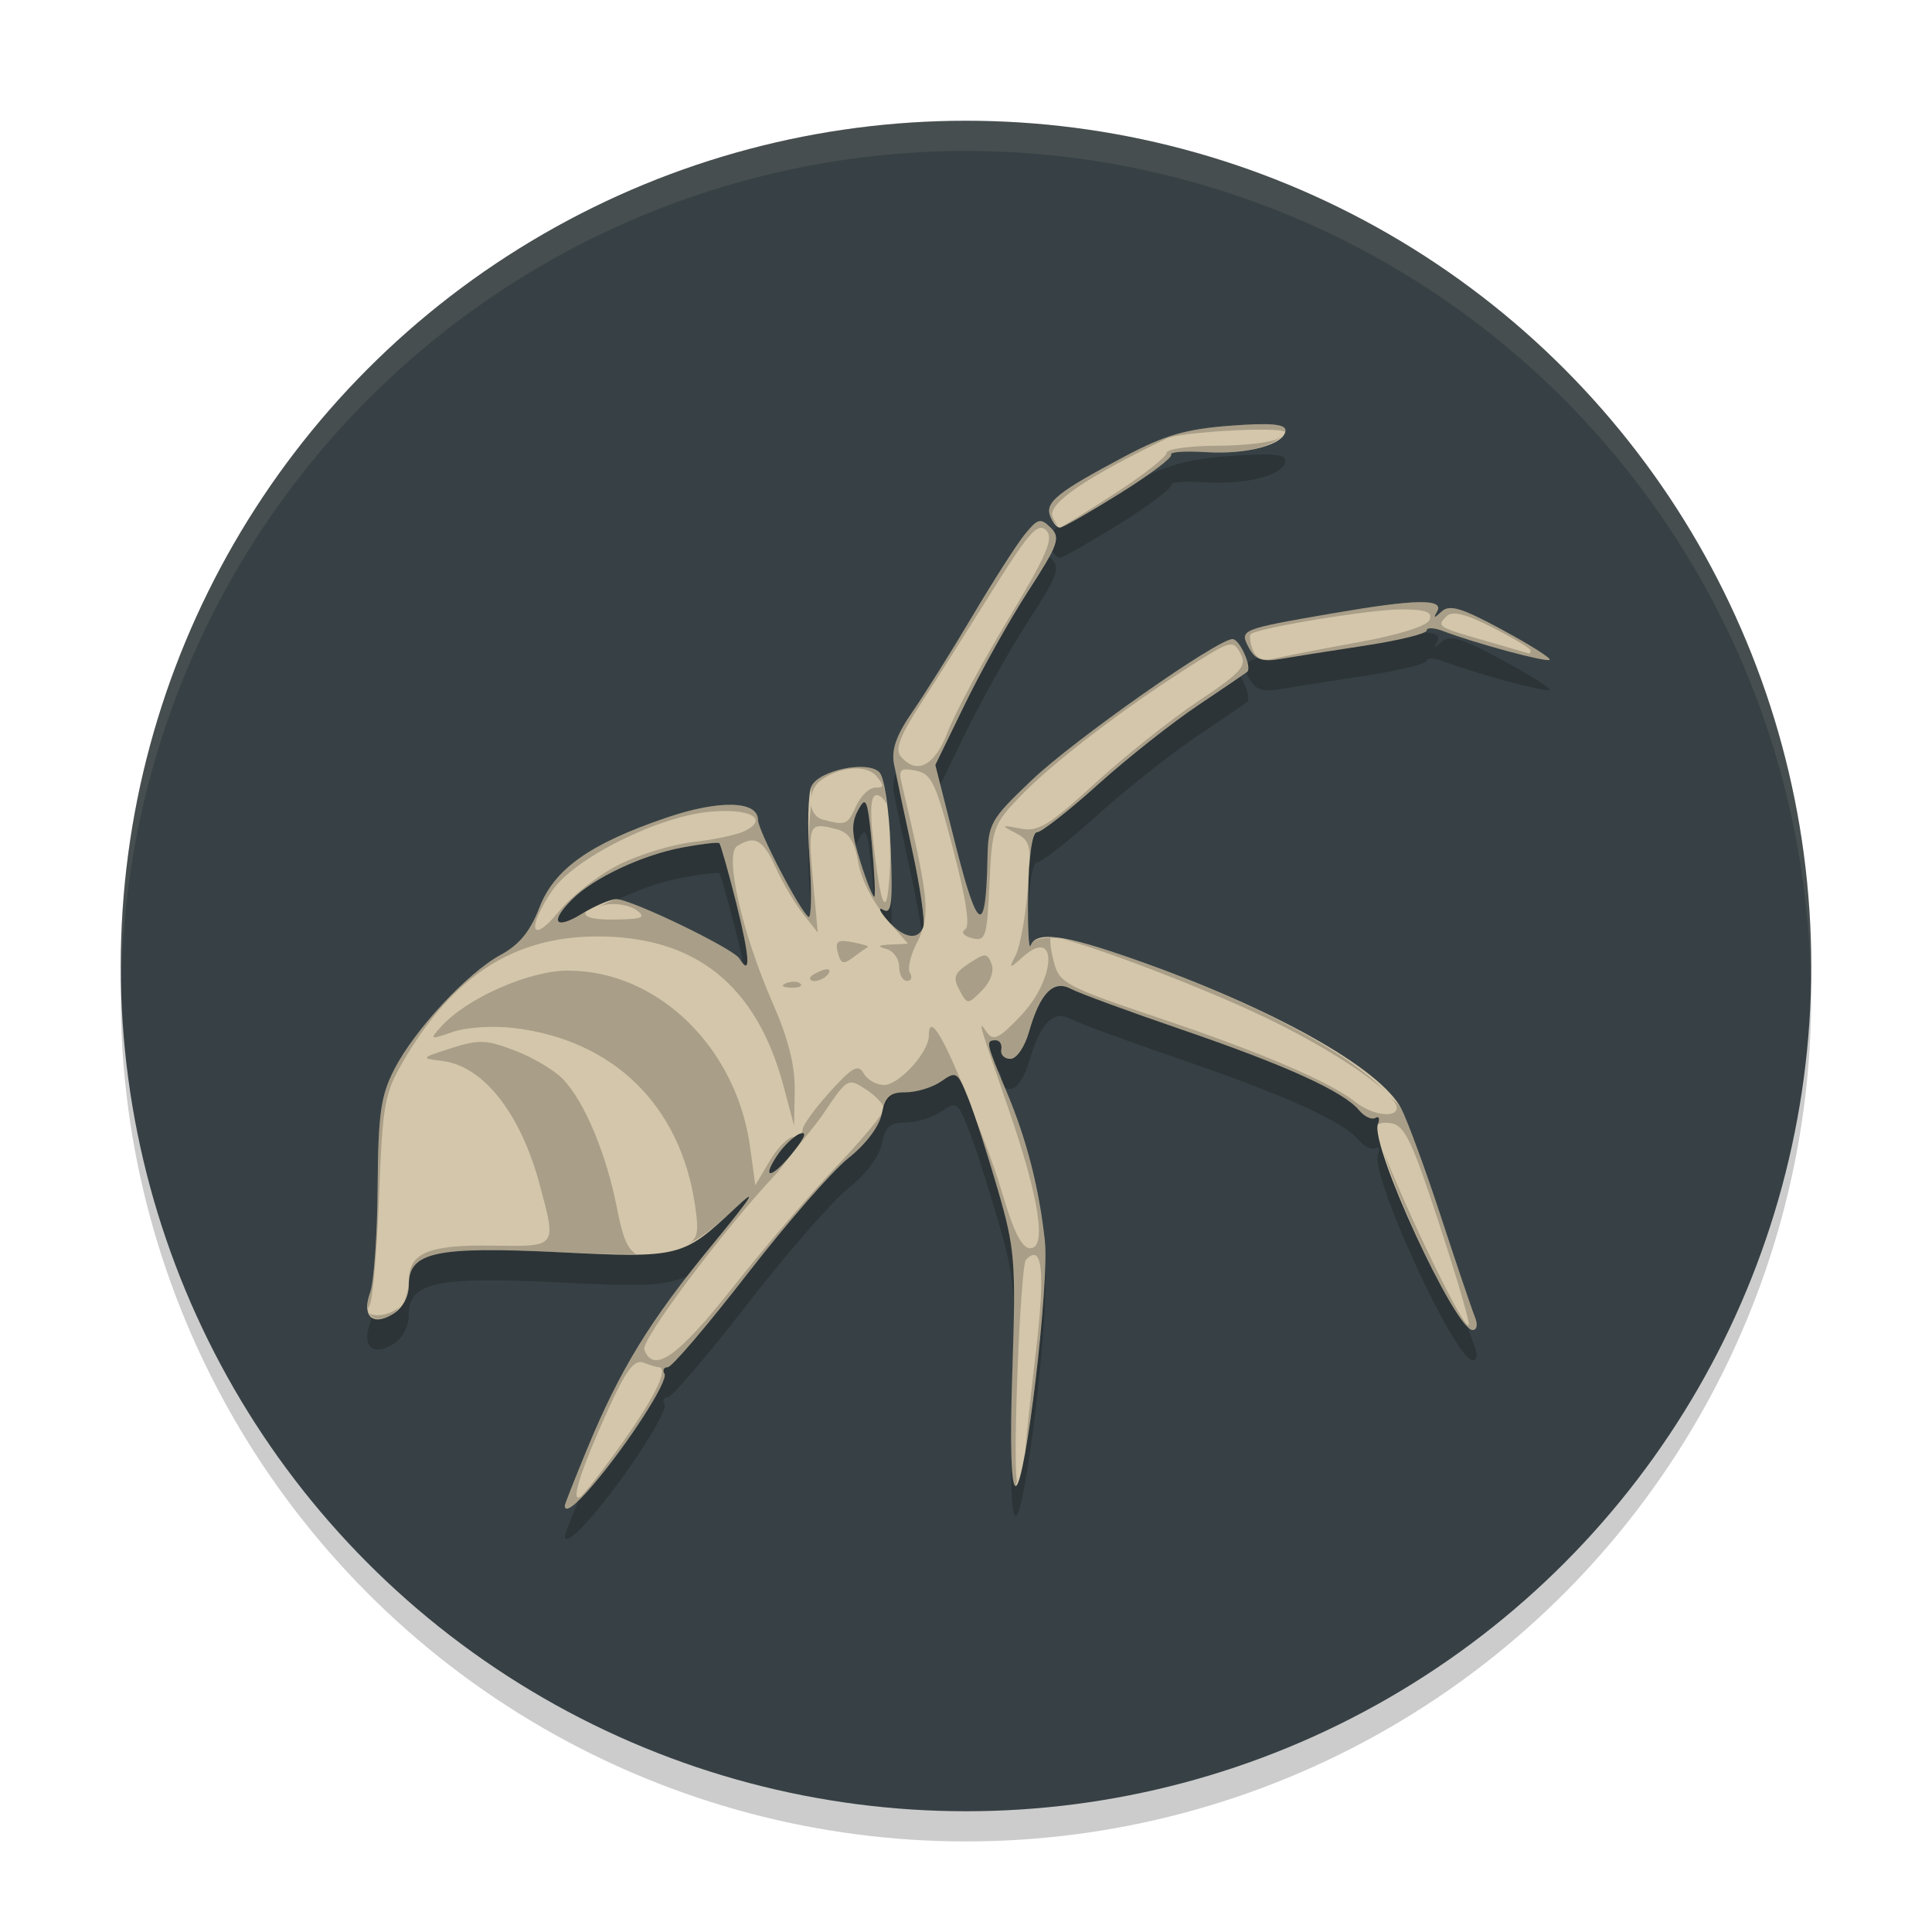 <svg width="64" height="64" version="1.1" xmlns="http://www.w3.org/2000/svg">
 <circle cx="32" cy="33" r="28" style="opacity:.2"/>
 <circle cx="32" cy="32" r="28" style="fill:#374145"/>
 <path d="m42.158 15.063c-0.294-0.024-0.751-0.009-1.408 0.041-1.469 0.111-2.166 0.313-3.507 1.025-2.212 1.175-2.631 1.509-2.454 1.969 0.08 0.21 0.227 0.383 0.321 0.383 0.094 0 0.981-0.508 1.976-1.128 0.994-0.62 1.766-1.201 1.709-1.292-0.057-0.091 0.464-0.126 1.162-0.082 1.368 0.086 2.625-0.261 2.625-0.725 0-0.103-0.13-0.167-0.424-0.191zm-7.745 3.206c-0.118 0.029-0.246 0.165-0.458 0.424-0.262 0.319-1.043 1.538-1.736 2.707-0.693 1.169-1.592 2.602-1.996 3.186-0.527 0.761-0.7 1.247-0.608 1.723 0.07 0.364 0.344 1.66 0.608 2.878 0.264 1.218 0.426 2.353 0.362 2.522-0.175 0.464-0.666 0.372-1.189-0.226-0.258-0.294-0.32-0.449-0.137-0.342 0.273 0.16 0.317-0.21 0.246-2.037-0.049-1.267-0.212-2.359-0.376-2.522-0.398-0.398-1.99-0.068-2.249 0.465-0.112 0.231-0.138 1.323-0.062 2.427 0.077 1.104 0.059 1.958-0.034 1.9-0.271-0.168-1.675-2.862-1.675-3.213 0-0.638-1.282-0.67-3.028-0.075-2.542 0.865-3.725 1.703-4.218 2.994-0.292 0.764-0.665 1.222-1.265 1.545-1.107 0.596-2.87 2.492-3.541 3.808-0.448 0.878-0.529 1.482-0.547 3.91-0.012 1.58-0.126 3.139-0.246 3.466-0.291 0.79 0.083 1.14 0.759 0.718 0.317-0.198 0.52-0.576 0.52-0.971 0-1.078 0.891-1.274 4.983-1.073 3.986 0.195 4.093 0.172 5.817-1.449 0.8-0.753 0.603-0.438-0.759 1.217-2.06 2.504-3.056 4.135-4.136 6.754-0.404 0.98-0.738 1.824-0.738 1.873 0 0.261 0.348 0.002 0.937-0.69 1.159-1.362 2.504-3.453 2.365-3.678-0.074-0.12-0.022-0.219 0.109-0.219 0.131 0 1.312-1.383 2.625-3.076 1.313-1.693 2.824-3.427 3.356-3.849 0.579-0.459 1.023-1.046 1.107-1.47 0.113-0.566 0.271-0.711 0.793-0.711 0.359 0 0.889-0.161 1.176-0.362 0.495-0.347 0.544-0.322 0.902 0.574 0.208 0.52 0.646 1.884 0.978 3.028 0.56 1.931 0.599 2.355 0.479 5.94-0.083 2.461-0.045 3.862 0.109 3.862 0.322 0 1.118-6.706 0.964-8.128-0.19-1.755-0.605-3.361-1.265-4.929-0.689-1.636-0.703-1.709-0.362-1.709 0.135 0 0.218 0.138 0.185 0.308-0.034 0.169 0.102 0.308 0.301 0.308 0.204 0 0.472-0.387 0.615-0.889 0.37-1.294 0.808-1.743 1.395-1.429 0.261 0.14 1.92 0.749 3.685 1.354 3.434 1.176 5.343 2.045 5.858 2.666 0.176 0.212 0.422 0.326 0.54 0.253 0.118-0.073 0.155 0.022 0.082 0.212-0.263 0.685 2.56 6.815 3.138 6.815 0.145 0 0.176-0.184 0.075-0.431-0.097-0.237-0.603-1.727-1.121-3.309-0.518-1.582-1.114-3.198-1.319-3.596-0.69-1.334-4.275-3.339-8.839-4.942-2.337-0.821-3.252-0.945-3.438-0.458-0.065 0.169-0.102-0.607-0.082-1.723 0.022-1.248 0.133-2.029 0.294-2.03 0.144-0.001 1.056-0.714 2.023-1.586 0.968-0.872 2.458-2.048 3.309-2.618 0.85-0.57 1.581-1.071 1.627-1.107 0.176-0.139-0.247-1.087-0.485-1.087-0.498 0-5.235 3.328-6.645 4.669-1.371 1.305-1.446 1.437-1.47 2.598-0.052 2.576-0.312 2.486-1.039-0.369l-0.69-2.728 0.984-2.023c0.541-1.112 1.485-2.799 2.099-3.746 0.996-1.539 1.072-1.762 0.738-2.092-0.166-0.164-0.272-0.241-0.39-0.212zm12.571 2.68c-0.553 0.011-1.47 0.135-2.83 0.369-3.076 0.53-3.104 0.541-2.782 1.142 0.211 0.394 0.434 0.473 1.046 0.369 0.428-0.073 1.693-0.273 2.81-0.444 1.117-0.171 2.03-0.394 2.03-0.499 0-0.105 0.249-0.096 0.554 0.021 1.052 0.404 3.426 1.044 3.521 0.95 0.052-0.052-0.659-0.501-1.579-0.998-1.337-0.722-1.736-0.843-1.996-0.602-0.257 0.239-0.288 0.237-0.15-0.007 0.118-0.21-0.069-0.312-0.622-0.301zm-18.396 6.645c0.132-0.105 0.189 0.248 0.294 1.367 0.086 0.92 0.122 1.703 0.082 1.743-0.04 0.04-0.242-0.459-0.451-1.114-0.305-0.955-0.327-1.305-0.089-1.75 0.066-0.124 0.12-0.211 0.164-0.246zm-4.758 1.34c0.043 0.043 0.298 0.94 0.561 1.989 0.452 1.807 0.487 2.454 0.103 1.832-0.209-0.338-3.592-1.97-4.081-1.969-0.191 4.93e-4 -0.709 0.224-1.148 0.492-0.886 0.54-1.063 0.263-0.314-0.485 0.712-0.712 2.325-1.469 3.644-1.716 0.639-0.119 1.194-0.187 1.237-0.144zm2.666 9.625c0.243-0.093 0.175 0.109-0.198 0.581-0.69 0.874-1.114 0.991-0.567 0.157 0.214-0.327 0.561-0.66 0.766-0.738z" style="opacity:.2"/>
 <path d="M 32,4 A 28,28 0 0 0 4,32 28,28 0 0 0 4.021,32.586 28,28 0 0 1 32,5 28,28 0 0 1 59.979,32.414 28,28 0 0 0 60,32 28,28 0 0 0 32,4 Z" style="fill:#d3c6aa;opacity:.1"/>
 <path d="m42.158 14.062c-0.294-0.024-0.751-0.009-1.408 0.041-1.469 0.111-2.166 0.313-3.507 1.025-2.212 1.175-2.631 1.509-2.454 1.969 0.08 0.21 0.227 0.383 0.321 0.383 0.094 0 0.981-0.508 1.976-1.128 0.994-0.62 1.766-1.201 1.709-1.292-0.057-0.091 0.464-0.126 1.162-0.082 1.368 0.086 2.625-0.261 2.625-0.725 0-0.103-0.13-0.167-0.424-0.191zm-7.745 3.206c-0.118 0.029-0.246 0.165-0.458 0.424-0.262 0.319-1.043 1.538-1.736 2.707-0.693 1.169-1.592 2.602-1.996 3.186-0.527 0.761-0.7 1.247-0.608 1.723 0.07 0.364 0.344 1.66 0.608 2.878 0.264 1.218 0.426 2.353 0.362 2.522-0.175 0.464-0.666 0.372-1.189-0.226-0.258-0.294-0.32-0.449-0.137-0.342 0.273 0.16 0.317-0.21 0.246-2.037-0.049-1.267-0.212-2.359-0.376-2.522-0.398-0.398-1.99-0.068-2.249 0.465-0.112 0.231-0.138 1.323-0.062 2.427 0.077 1.104 0.059 1.958-0.034 1.9-0.271-0.168-1.675-2.862-1.675-3.213 0-0.638-1.282-0.67-3.028-0.075-2.542 0.865-3.725 1.703-4.218 2.994-0.292 0.764-0.665 1.222-1.265 1.545-1.107 0.596-2.87 2.492-3.541 3.808-0.448 0.878-0.529 1.482-0.547 3.91-0.012 1.58-0.126 3.139-0.246 3.466-0.291 0.79 0.083 1.14 0.759 0.718 0.317-0.198 0.52-0.576 0.52-0.971 0-1.078 0.891-1.274 4.983-1.073 3.986 0.195 4.093 0.172 5.817-1.449 0.8-0.753 0.603-0.438-0.759 1.217-2.06 2.504-3.056 4.135-4.136 6.754-0.404 0.98-0.738 1.824-0.738 1.873 0 0.261 0.348 0.002 0.937-0.69 1.159-1.362 2.504-3.453 2.365-3.678-0.074-0.12-0.022-0.219 0.109-0.219 0.131 0 1.312-1.383 2.625-3.076 1.313-1.693 2.824-3.427 3.356-3.849 0.579-0.459 1.023-1.046 1.107-1.47 0.113-0.566 0.271-0.711 0.793-0.711 0.359 0 0.889-0.161 1.176-0.362 0.495-0.347 0.544-0.322 0.902 0.574 0.208 0.52 0.646 1.884 0.978 3.028 0.56 1.931 0.599 2.355 0.479 5.94-0.083 2.461-0.045 3.862 0.109 3.862 0.322 0 1.118-6.706 0.964-8.128-0.19-1.755-0.605-3.361-1.265-4.929-0.689-1.636-0.703-1.709-0.362-1.709 0.135 0 0.218 0.138 0.185 0.308-0.034 0.169 0.102 0.308 0.301 0.308 0.204 0 0.472-0.387 0.615-0.889 0.37-1.294 0.808-1.743 1.395-1.429 0.261 0.14 1.92 0.749 3.685 1.354 3.434 1.176 5.343 2.045 5.858 2.666 0.176 0.212 0.422 0.326 0.54 0.253 0.118-0.073 0.155 0.022 0.082 0.212-0.263 0.685 2.56 6.815 3.138 6.815 0.145 0 0.176-0.184 0.075-0.431-0.097-0.237-0.603-1.727-1.121-3.309-0.518-1.582-1.114-3.198-1.319-3.596-0.69-1.334-4.275-3.339-8.839-4.942-2.337-0.821-3.252-0.945-3.438-0.458-0.065 0.169-0.102-0.607-0.082-1.723 0.022-1.248 0.133-2.029 0.294-2.03 0.144-0.001 1.056-0.714 2.023-1.586 0.968-0.872 2.458-2.048 3.309-2.618 0.85-0.57 1.581-1.071 1.627-1.107 0.176-0.139-0.247-1.087-0.485-1.087-0.498 0-5.235 3.328-6.645 4.669-1.371 1.305-1.446 1.437-1.47 2.598-0.052 2.576-0.312 2.486-1.039-0.369l-0.69-2.728 0.984-2.023c0.541-1.112 1.485-2.799 2.099-3.746 0.996-1.539 1.072-1.762 0.738-2.092-0.166-0.164-0.272-0.241-0.39-0.212zm12.571 2.68c-0.553 0.011-1.47 0.135-2.83 0.369-3.076 0.53-3.104 0.541-2.782 1.142 0.211 0.394 0.434 0.473 1.046 0.369 0.428-0.073 1.693-0.273 2.81-0.444 1.117-0.171 2.03-0.394 2.03-0.499 0-0.105 0.249-0.096 0.554 0.021 1.052 0.404 3.426 1.044 3.521 0.95 0.052-0.052-0.659-0.501-1.579-0.998-1.337-0.722-1.736-0.843-1.996-0.602-0.257 0.239-0.288 0.237-0.15-0.007 0.118-0.21-0.069-0.312-0.622-0.301zm-18.396 6.645c0.132-0.105 0.189 0.248 0.294 1.367 0.086 0.92 0.122 1.703 0.082 1.743-0.04 0.04-0.242-0.459-0.451-1.114-0.305-0.955-0.327-1.305-0.089-1.75 0.066-0.124 0.12-0.211 0.164-0.246zm-4.758 1.34c0.043 0.043 0.298 0.94 0.561 1.989 0.452 1.807 0.487 2.454 0.103 1.832-0.209-0.338-3.592-1.97-4.081-1.969-0.191 4.93e-4 -0.709 0.224-1.148 0.492-0.886 0.54-1.063 0.263-0.314-0.485 0.712-0.712 2.325-1.469 3.644-1.716 0.639-0.119 1.194-0.187 1.237-0.144zm2.666 9.625c0.243-0.093 0.175 0.109-0.198 0.581-0.69 0.874-1.114 0.991-0.567 0.157 0.214-0.327 0.561-0.66 0.766-0.738z" style="fill:#d3c6aa"/>
 <path d="m42.158 14.062c-0.294-0.024-0.751-0.009-1.408 0.041-1.469 0.111-2.166 0.313-3.507 1.025-2.212 1.175-2.631 1.509-2.454 1.969 0.066 0.173 0.177 0.268 0.267 0.314-0.054-0.046-0.127-0.134-0.191-0.301-0.164-0.426 1.143-1.315 3.801-2.591 0.352-0.169 2.777-0.347 3.671-0.267 0.136 0.012 0.182 0.029 0.205 0.055 0.005-0.02 0.041-0.034 0.041-0.055 0-0.103-0.13-0.167-0.424-0.191zm0.314 0.349c-0.04 0.035-0.045 0.057-0.137 0.116-0.203 0.131-1.117 0.237-2.03 0.239-0.914 0.002-1.661 0.11-1.661 0.239 0 0.129-0.778 0.738-1.729 1.354-0.947 0.613-1.756 1.11-1.812 1.114 0.002 1.27e-4 5e-3 0.007 0.007 0.007 0.094 0 0.981-0.508 1.976-1.128 0.994-0.62 1.766-1.201 1.709-1.292-0.057-0.091 0.464-0.126 1.162-0.082 1.2 0.075 2.259-0.19 2.516-0.567zm-8.06 2.857c-0.118 0.029-0.246 0.165-0.458 0.424-0.262 0.319-1.043 1.538-1.736 2.707-0.693 1.169-1.592 2.602-1.996 3.186-0.527 0.761-0.7 1.247-0.608 1.723 0.07 0.364 0.344 1.66 0.608 2.878 0.264 1.215 0.425 2.342 0.362 2.516 0.196-0.672 0.038-1.588-0.718-4.765-0.106-0.444-0.04-0.507 0.465-0.41 0.528 0.101 0.67 0.403 1.244 2.611 0.429 1.651 0.567 2.547 0.396 2.652-0.145 0.09-0.05 0.215 0.226 0.287 0.451 0.118 0.5-0.022 0.581-1.805 0.085-1.869 0.114-1.958 1.066-2.939 1.073-1.106 3.388-2.873 5.592-4.272 1.339-0.85 1.412-0.87 1.654-0.417 0.223 0.416 0.052 0.615-1.401 1.586-0.913 0.61-2.458 1.841-3.432 2.734-1.519 1.392-1.869 1.6-2.461 1.483-0.645-0.127-0.657-0.115-0.15 0.15 0.5 0.261 0.53 0.411 0.396 1.914-0.08 0.896-0.253 1.848-0.39 2.119-0.239 0.474-0.229 0.477 0.239 0.062 1.153-1.022 1.098 0.712-0.062 1.941-0.724 0.768-0.925 0.864-1.135 0.567-0.308-0.435-0.325-0.492 0.745 2.625 0.99 2.884 1.24 4.525 0.69 4.525-0.274 0-0.548-0.536-0.916-1.784-0.34-1.15-0.675-1.928-1.019-2.823 0.227 0.62 0.568 1.668 0.861 2.68 0.56 1.931 0.599 2.355 0.479 5.94-0.083 2.461-0.045 3.862 0.109 3.862 0.012 0 0.034-0.145 0.048-0.164-0.002-0.011-0.005-9e-3 -0.007-0.021-0.138-0.746 0.124-7.122 0.301-7.308 0.545-0.573 0.647 0.37 0.328 3.062-0.168 1.416-0.304 2.715-0.355 3.302 0.351-1.969 0.764-5.942 0.649-7-0.19-1.755-0.605-3.361-1.265-4.929-0.689-1.636-0.703-1.709-0.362-1.709 0.135 0 0.218 0.138 0.185 0.308-0.034 0.169 0.102 0.308 0.301 0.308 0.204 0 0.472-0.387 0.615-0.889 0.37-1.294 0.808-1.743 1.395-1.429 0.261 0.14 1.92 0.749 3.685 1.354 3.434 1.176 5.343 2.045 5.858 2.666 0.176 0.212 0.422 0.326 0.54 0.253 0.118-0.073 0.155 0.022 0.082 0.212-3.19e-4 8.23e-4 3.05e-4 0.006 0 0.007 0.072-0.041 0.194-0.075 0.431-0.041 0.458 0.067 0.697 0.569 1.586 3.281 0.577 1.76 1.027 3.285 0.998 3.391-0.092 0.337-2.106-3.857-2.81-5.701 0.533 1.838 2.455 5.879 2.933 5.879 0.145 0 0.176-0.184 0.075-0.431-0.097-0.237-0.603-1.727-1.121-3.309-0.518-1.582-1.114-3.198-1.319-3.596-0.076-0.147-0.314-0.323-0.458-0.485 0.184 0.186 0.314 0.348 0.314 0.458 0 0.358-0.811 0.251-1.354-0.178-0.866-0.685-3.111-1.646-6.508-2.789-3.083-1.037-3.313-1.162-3.493-1.839-0.106-0.399-0.152-0.771-0.103-0.82-0.36-9e-3 -0.601 0.056-0.677 0.253-0.065 0.169-0.102-0.607-0.082-1.723 0.022-1.248 0.133-2.029 0.294-2.03 0.144-0.001 1.056-0.714 2.023-1.586 0.968-0.872 2.458-2.048 3.309-2.618 0.85-0.57 1.581-1.071 1.627-1.107 0.176-0.139-0.247-1.087-0.485-1.087-0.498 0-5.235 3.328-6.645 4.669-1.371 1.305-1.446 1.437-1.47 2.598-0.052 2.576-0.312 2.486-1.039-0.369l-0.691-2.727 0.984-2.023c0.541-1.112 1.485-2.799 2.099-3.746 0.996-1.539 1.072-1.762 0.738-2.092-0.166-0.164-0.272-0.241-0.39-0.212zm0.403 13.802c0.192-0.192 4.809 1.527 7.15 2.659 1.743 0.843 3.249 1.792 3.924 2.427-1.22-1.298-4.332-2.977-8.312-4.375-1.391-0.489-2.232-0.698-2.762-0.711zm-0.39-13.576c0.086-0.026 0.159 0.002 0.226 0.068 0.266 0.266 0.048 0.784-1.251 2.946-0.866 1.442-1.769 3.12-2.003 3.732-0.435 1.139-1.032 1.45-1.565 0.807-0.188-0.227-0.011-0.686 0.649-1.702 0.497-0.765 1.563-2.451 2.372-3.746 0.91-1.457 1.315-2.027 1.572-2.105zm12.558 2.454c-0.553 0.011-1.47 0.135-2.83 0.369-3.076 0.53-3.104 0.541-2.782 1.142 0.211 0.394 0.434 0.473 1.046 0.369 0.428-0.073 1.693-0.273 2.81-0.444 1.117-0.171 2.03-0.394 2.03-0.499 0-0.105 0.249-0.096 0.554 0.021 1.052 0.404 3.426 1.044 3.521 0.95 0.052-0.052-0.659-0.501-1.579-0.998-1.337-0.722-1.736-0.843-1.996-0.602-0.257 0.239-0.288 0.236-0.15-0.007 0.118-0.21-0.069-0.312-0.622-0.301zm-0.574 0.239c0.817 0 1.049 0.084 0.95 0.342-0.08 0.209-1.005 0.5-2.393 0.752-1.244 0.226-2.496 0.47-2.782 0.54-0.347 0.085-0.575-0.012-0.684-0.294-0.089-0.232-0.119-0.469-0.068-0.52 0.201-0.201 3.96-0.82 4.977-0.82zm2.01 0.171c0.246 0.061 0.581 0.205 1.025 0.431 0.693 0.351 1.258 0.693 1.258 0.759 0 0.065-0.028 0.107-0.062 0.096-0.034-0.011-0.671-0.197-1.415-0.41-1.599-0.459-1.645-0.481-1.306-0.82 0.092-0.092 0.253-0.116 0.499-0.055zm-19.776 5.052c-0.628-0.05-1.569 0.236-1.764 0.636-0.019 0.038 7e-3 0.321-0.007 0.403 0.022-0.202 0.091-0.408 0.267-0.554 0.599-0.497 1.558-0.588 1.894-0.185 0.265 0.319 0.257 0.383-0.041 0.383-0.198 0-0.482 0.277-0.636 0.615-0.285 0.625-0.334 0.643-1.094 0.444-0.232-0.061-0.358-0.257-0.396-0.485-0.05 0.459-0.105 0.984-0.048 1.805 0.077 1.104 0.059 1.958-0.034 1.9-0.271-0.168-1.675-2.862-1.675-3.213 0-0.638-1.282-0.67-3.028-0.075-2.542 0.865-3.725 1.703-4.218 2.994-0.292 0.764-0.665 1.222-1.265 1.545-1.107 0.596-2.87 2.492-3.541 3.808-0.448 0.878-0.529 1.482-0.547 3.91-0.012 1.58-0.126 3.139-0.246 3.466-0.112 0.303-0.104 0.515-0.041 0.67-0.043-0.052-0.048-0.123 0.014-0.219 0.11-0.169 0.252-1.803 0.321-3.63 0.116-3.092 0.176-3.407 0.827-4.519 1.635-2.789 3.65-4.079 6.378-4.088 3.265-0.011 5.291 1.604 6.187 4.936l0.355 1.333 0.021-1.189c0.011-0.81-0.223-1.722-0.725-2.864-1.022-2.328-1.612-4.936-1.183-5.209 0.586-0.372 0.856-0.221 1.278 0.711 0.23 0.508 0.641 1.2 0.909 1.538l0.485 0.615-0.164-1.784c-0.165-1.819-0.133-1.886 0.807-1.634 0.395 0.106 0.582 0.399 0.704 1.121 0.08 0.475 0.386 1.09 0.731 1.565-0.016-0.051 0.004-0.071 0.089-0.02 0.273 0.16 0.317-0.21 0.246-2.037-0.008-0.212-0.034-0.362-0.048-0.561 0.015 0.388 0.051 0.627 0.027 1.162-0.083 1.866-0.302 1.498-0.567-0.95-0.104-0.961-0.061-1.415 0.123-1.415 0.127 0 0.25 0.143 0.335 0.287-0.071-0.54-0.154-0.954-0.246-1.046-0.1-0.099-0.276-0.154-0.485-0.171zm-0.055 1.183c0.132-0.105 0.189 0.248 0.294 1.367 0.086 0.92 0.122 1.703 0.082 1.743-0.04 0.04-0.242-0.459-0.451-1.114-0.305-0.955-0.327-1.305-0.089-1.75 0.066-0.124 0.12-0.211 0.164-0.246zm-5.052 0.294c1.311-0.113 1.937 0.231 1.148 0.636-0.241 0.123-1.009 0.29-1.709 0.369-0.7 0.079-1.82 0.42-2.488 0.759-0.668 0.339-1.562 1.037-1.982 1.552-0.907 1.11-1.075 0.581-0.219-0.69 0.73-1.083 3.52-2.476 5.25-2.625zm0.294 1.046c0.043 0.043 0.298 0.94 0.561 1.989 0.452 1.807 0.487 2.454 0.103 1.832-0.209-0.338-3.592-1.97-4.081-1.969-0.1 2.58e-4 -0.38 0.163-0.602 0.26 0.087-0.024 0.13-0.053 0.246-0.075 0.34-0.065 0.803 0.015 1.025 0.178 0.336 0.246 0.213 0.3-0.738 0.314-0.763 0.011-1.053-0.111-0.916-0.253-0.065 0.036-0.101 0.03-0.164 0.068-0.886 0.54-1.063 0.263-0.314-0.485 0.712-0.712 2.325-1.469 3.644-1.716 0.639-0.119 1.194-0.187 1.237-0.144zm5.421 2.345c0.033 0.042 0.055 0.105 0.089 0.144l0.055 0.062c-0.081-0.093-0.103-0.144-0.144-0.205zm0.144 0.205 0.684 0.779-0.574 0.027c-0.417 0.02-0.46 0.063-0.15 0.144 0.237 0.062 0.431 0.327 0.431 0.588 0 0.261 0.116 0.472 0.26 0.472s0.186-0.12 0.096-0.267 0.031-0.629 0.267-1.066c0.079-0.147 0.119-0.29 0.164-0.438-0.182 0.44-0.66 0.349-1.176-0.239zm-1.62 0.725c-0.07 0.051-0.069 0.163-0.021 0.349 0.099 0.379 0.187 0.403 0.52 0.15 0.22-0.168 0.439-0.32 0.479-0.342 0.04-0.021-0.201-0.095-0.526-0.157-0.24-0.046-0.381-0.051-0.451 0zm4.847 0.444c-0.101-0.003-0.251 0.084-0.52 0.26-0.489 0.321-0.543 0.468-0.321 0.882 0.263 0.492 0.273 0.493 0.745 0.02 0.284-0.284 0.414-0.641 0.321-0.882-0.071-0.185-0.125-0.278-0.226-0.28zm-5.175 0.465c-0.041-0.017-0.123-0.008-0.232 0.034-0.21 0.081-0.383 0.193-0.383 0.246 3e-6 0.199 0.471 0.083 0.615-0.15 0.043-0.07 0.041-0.113-3e-6 -0.13zm-8.613 0.034c-1.286-0.004-3.359 0.904-4.218 1.853-0.398 0.44-0.38 0.446 0.39 0.178 0.442-0.154 1.334-0.209 2.003-0.13 3.308 0.392 5.529 2.559 6.016 5.879 0.145 0.992 0.08 1.145-0.376 1.34 0.539-0.223 0.991-0.575 1.695-1.237 0.8-0.753 0.603-0.438-0.759 1.217-2.06 2.504-3.056 4.135-4.136 6.754-0.404 0.98-0.738 1.824-0.738 1.873 0 0.261 0.348 0.002 0.937-0.69 1.159-1.362 2.504-3.453 2.365-3.678-0.074-0.12-0.022-0.219 0.109-0.219 0.131 0 1.312-1.383 2.625-3.076 1.313-1.693 2.824-3.427 3.356-3.849 0.579-0.459 1.023-1.046 1.107-1.47 0.014-0.069 0.046-0.08 0.062-0.137-0.019 0.151-0.691 0.965-1.538 1.853-0.859 0.9-2.417 2.714-3.459 4.033-1.826 2.312-2.623 2.871-2.933 2.064-0.12-0.313 2.599-3.94 4.361-5.817 0.16-0.171 0.369-0.48 0.574-0.731-0.673 0.841-1.086 0.959-0.547 0.137 0.214-0.327 0.561-0.66 0.766-0.738 0.235-0.09 0.163 0.108-0.178 0.547 0.351-0.434 0.713-0.85 0.978-1.244 0.772-1.15 0.799-1.162 1.395-0.772 0.329 0.215 0.589 0.501 0.595 0.636 0.114-0.378 0.274-0.54 0.718-0.54 0.359 0 0.889-0.161 1.176-0.362 0.468-0.328 0.551-0.269 0.861 0.492-0.685-1.713-1.271-2.868-1.271-2.01 0 0.549-0.985 1.634-1.483 1.634-0.254 0-0.558-0.171-0.677-0.383-0.178-0.319-0.372-0.214-1.121 0.615-0.497 0.55-0.902 1.109-0.902 1.244s-0.138 0.245-0.308 0.246c-0.169 8.57e-4 -0.524 0.361-0.786 0.8l-0.472 0.8-0.171-1.251c-0.447-3.31-3.057-5.85-6.016-5.858zm7.212 0.417c-0.196 0.079-0.136 0.139 0.15 0.15 0.259 0.011 0.403-0.048 0.321-0.13-0.082-0.082-0.294-0.092-0.472-0.02zm-10.049 1.948c-0.297-0.011-0.591 0.058-1.046 0.205-1.022 0.329-1.028 0.335-0.301 0.424 1.366 0.167 2.601 1.741 3.233 4.115 0.554 2.079 0.59 2.035-1.6 2.003-2.098-0.031-2.741 0.243-2.741 1.176 0 0.295-0.132 0.672-0.294 0.834 0.166-0.203 0.294-0.443 0.294-0.718 0-1.078 0.891-1.274 4.983-1.073 1.137 0.056 1.916 0.073 2.55 0.062-0.308-0.176-0.464-0.631-0.629-1.483-0.353-1.818-1.065-3.534-1.784-4.3-0.284-0.303-1.006-0.731-1.6-0.957-0.473-0.181-0.769-0.276-1.066-0.287zm-2.748 8.757c-0.301 0.301-0.861 0.369-1.019 0.219 0.107 0.237 0.384 0.29 0.793 0.034 0.097-0.06 0.153-0.164 0.226-0.253zm9.146-1.887c-0.076 0.028-0.129 0.039-0.198 0.062 0.066-0.015 0.136-0.043 0.198-0.062zm-1.08 3.753c0.216 0.083 0.436 0.15 0.492 0.15 0.357 0-0.059 0.894-1.121 2.406-0.673 0.958-1.333 1.806-1.463 1.887-0.338 0.209 0.021-0.907 0.93-2.905 0.587-1.291 0.862-1.653 1.162-1.538z" style="opacity:.2"/>
</svg>
